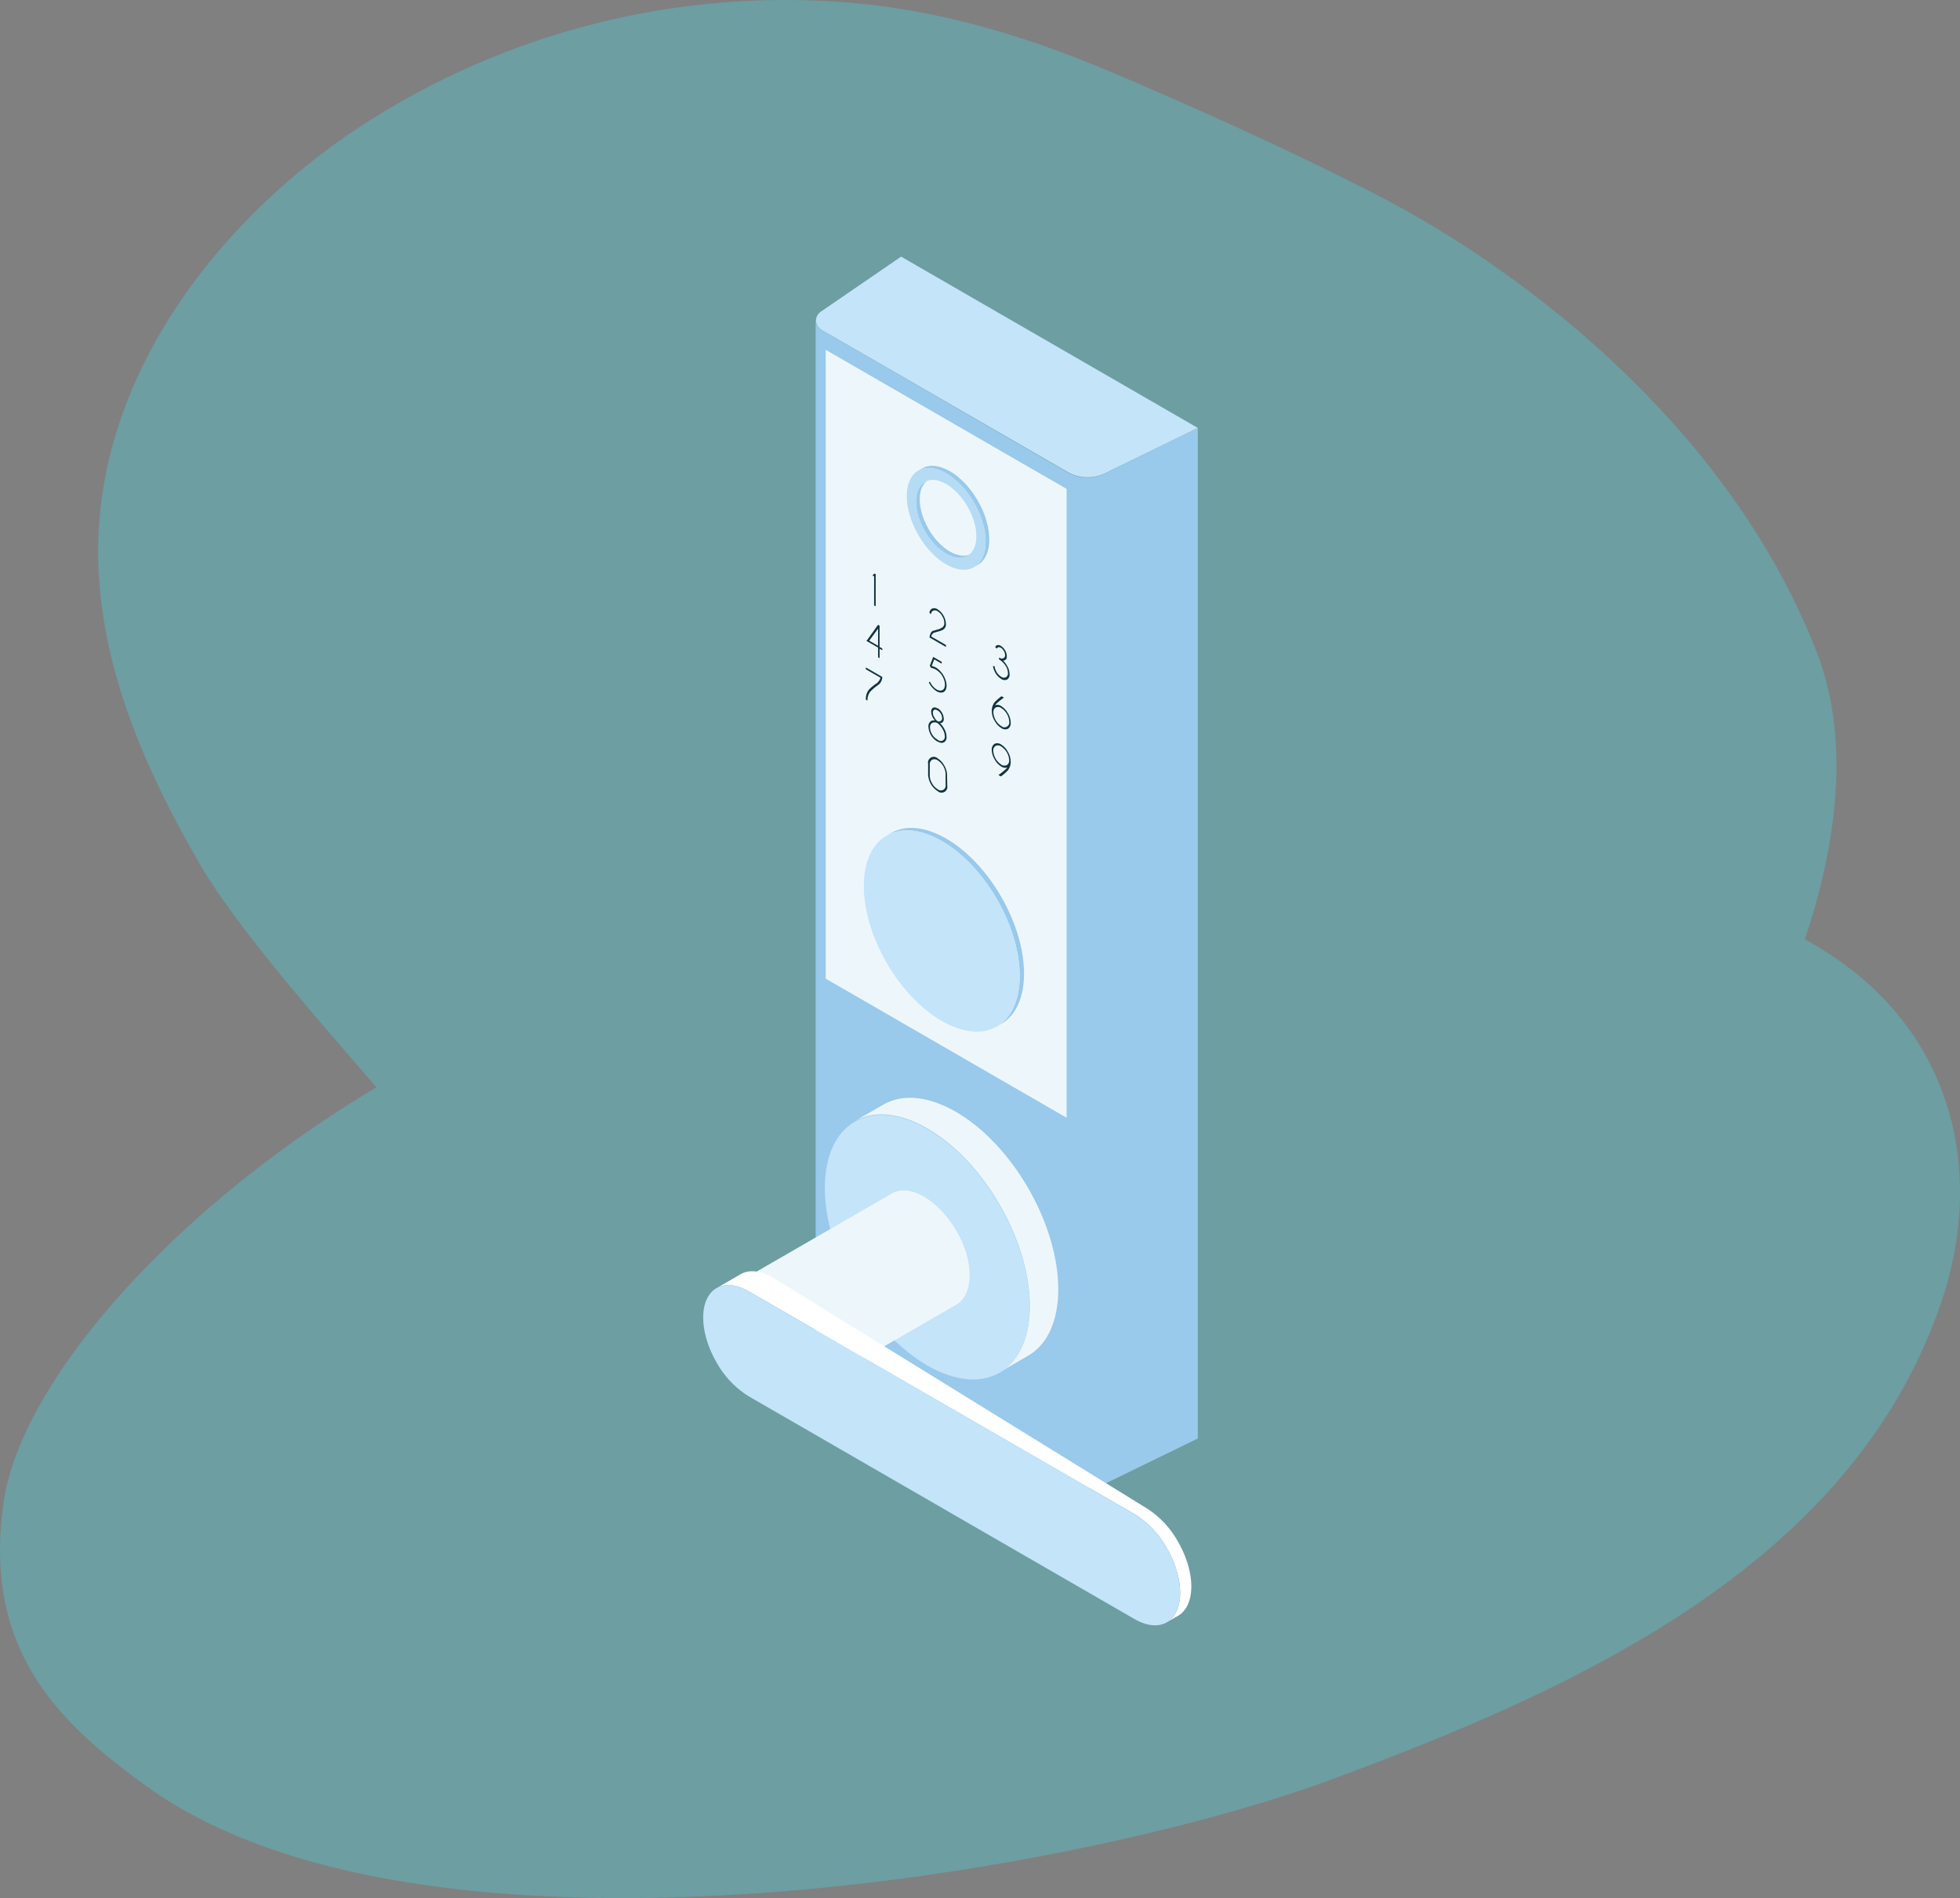 <svg xmlns="http://www.w3.org/2000/svg" viewBox="0 0 296.88 287.51"><rect x="0" y="0" width="296.88" height="287.51" fill="#808080" stroke="none"/><defs><style>.cls-1{fill:#59bfc7;opacity:0.49;}.cls-2{fill:#99c9eb;}.cls-3{fill:#c3e4f9;}.cls-4{fill:#edf7fb;}.cls-5{fill:#b5dbf5;}.cls-6{fill:#10333f;}.cls-7{fill:#fff;}</style></defs><g id="Layer_2" data-name="Layer 2"><g id="Layer_1-2" data-name="Layer 1"><path class="cls-1" d="M280.22,146.72a54.63,54.63,0,0,0-6.84-4.44c4.67-13.92,7.06-29.93,1.8-43.49-13-33.56-43.77-57.45-66.41-69.15C195.87,23,182.56,17,169.2,11.29S142.5,1.49,128.12.36a117.68,117.68,0,0,0-75.7,20.25C31.53,35.14,14.31,58.4,14.88,84.83c.35,16.44,7.21,31.93,15.32,45.94,5.85,10.11,19.15,25,26.81,33.93C25.74,183.37,3.21,209.45.57,227.42c-3.3,22.45,8.29,33.51,21.61,43.14,41.71,30.17,139.59,13.81,179.74-1.1,36.61-13.59,78.62-32.28,92.14-72.26C300.38,178.51,296.23,159,280.22,146.72Z"/><g id="Axo_Extrusion" data-name="Axo Extrusion"><path id="Axo_panel_" data-name="Axo panel*" class="cls-2" d="M181.43,64.82l-14.25,7a6.15,6.15,0,0,1-5.24-.13L124.68,50.12a1.91,1.91,0,0,1-1.13-1.58V201.62a1.94,1.94,0,0,0,1.13,1.58l37.26,21.51a6.12,6.12,0,0,0,5.24.13l14.25-6.94Z"/><path id="Axo_base" data-name="Axo base" class="cls-3" d="M181.43,64.82,136.49,38.87l-12,8.23a1.8,1.8,0,0,0-.91,1.44,1.91,1.91,0,0,0,1.13,1.58l37.26,21.52a6.15,6.15,0,0,0,5.24.13Z"/></g><polygon class="cls-4" points="161.56 169.31 125.07 148.24 125.07 52.99 161.56 74.06 161.56 169.31"/><g id="Axo_Compound_Extrusion" data-name="Axo Compound Extrusion"><g id="Axo_Extrusion-2" data-name="Axo Extrusion"><path id="Axo_panel" data-name="Axo panel" class="cls-2" d="M140.08,73c-1.78,1-1.78,4.38,0,7.47s4.68,4.76,6.47,3.73l.56-.32c-1.78,1-4.68-.65-6.46-3.74s-1.79-6.43,0-7.46Z"/><path id="Axo_panel_2" data-name="Axo panel*" class="cls-2" d="M147.54,85.91c2.33-1.35,2.33-5.72,0-9.75s-6.11-6.23-8.45-4.88l.57-.32c2.33-1.35,6.11.83,8.44,4.87s2.33,8.4,0,9.75Z"/></g><path id="Axo_Compound" data-name="Axo Compound" class="cls-5" d="M146.55,84.19c-1.79,1-4.68-.64-6.47-3.73s-1.78-6.44,0-7.47,4.68.65,6.47,3.74S148.33,83.16,146.55,84.19Zm-7.46-12.91c-2.33,1.35-2.33,5.71,0,9.75s6.12,6.22,8.45,4.88,2.33-5.72,0-9.75S141.43,69.93,139.09,71.28Z"/></g><g id="Axo_Extrusion-3" data-name="Axo Extrusion"><path id="Axo_panel_3" data-name="Axo panel*" class="cls-2" d="M151,155.48c4.61-2.66,4.61-11.29,0-19.28s-12.09-12.3-16.7-9.63l.66-.38c4.61-2.66,12.08,1.65,16.69,9.64s4.61,16.61,0,19.27Z"/><path id="Axo_base-2" data-name="Axo base" class="cls-3" d="M151,155.48c-4.61,2.66-12.09-1.65-16.7-9.64s-4.61-16.61,0-19.27,12.09,1.65,16.7,9.63S155.62,152.82,151,155.48Z"/></g><polygon class="cls-6" points="132.64 86.96 132.64 91.84 132.4 91.71 132.4 87.31 132.15 87.16 132.48 86.87 132.64 86.96"/><path class="cls-6" d="M133,94.64l.23.14V98l.41.23v.27l-.41-.23v1.43l-.23-.14V98.09l-1.75-1Zm0,.59-1.34,1.82,1.34.77Z"/><path class="cls-6" d="M132.93,103.82a7.47,7.47,0,0,0-1.1.93,2.08,2.08,0,0,0-.43,1.38l-.25-.15a2.27,2.27,0,0,1,.45-1.5,7,7,0,0,1,1.05-.88,1.66,1.66,0,0,0,.72-.94l-2.22-1.28v-.28l2.49,1.44A1.56,1.56,0,0,1,132.93,103.82Z"/><path class="cls-6" d="M141.35,95.55l.77-.22a2.43,2.43,0,0,0,.63-.3.77.77,0,0,0,.28-.68,1.93,1.93,0,0,0-.29-1,2,2,0,0,0-.72-.76.69.69,0,0,0-.71-.07.62.62,0,0,0-.29.53l-.24-.24a.76.76,0,0,1,.35-.59.84.84,0,0,1,.89.08,2.79,2.79,0,0,1,1.26,2.19.93.93,0,0,1-.36.84,1.93,1.93,0,0,1-.58.26l-.76.22a.72.72,0,0,0-.52.61l2.22,1.28V98l-2.49-1.44C140.87,96,141.06,95.63,141.35,95.55Z"/><path class="cls-6" d="M141.12,100.88a1.35,1.35,0,0,1,.3.08,2.41,2.41,0,0,1,.33.15,2.74,2.74,0,0,1,.55.43,3.61,3.61,0,0,1,.89,1.38,2.75,2.75,0,0,1,.19.91,1.85,1.85,0,0,1-.07.48.76.76,0,0,1-.73.6,1.34,1.34,0,0,1-.69-.19,2.67,2.67,0,0,1-.46-.35,3.26,3.26,0,0,1-.74-1l.17-.12a2.63,2.63,0,0,0,.65.91,1.8,1.8,0,0,0,.37.28,1.1,1.1,0,0,0,.58.17.64.64,0,0,0,.61-.51,1.25,1.25,0,0,0,.06-.4,2.22,2.22,0,0,0-.15-.75,2.73,2.73,0,0,0-1.21-1.51,2.42,2.42,0,0,0-.75-.28l-.19-.31.49-1.26v-.1l1.32.76v.28l-1.13-.65Z"/><path class="cls-6" d="M142,112.33l-.11-.06a2.79,2.79,0,0,1-1.26-2.19.93.93,0,0,1,.36-.84.82.82,0,0,1,.63-.09,2.58,2.58,0,0,1-.37-.55,1.67,1.67,0,0,1-.2-.8.64.64,0,0,1,.26-.58.61.61,0,0,1,.64.07l.1,0a2,2,0,0,1,.9,1.56.66.66,0,0,1-.2.57.51.51,0,0,1-.37.11,3.64,3.64,0,0,1,.63.83,2.57,2.57,0,0,1,.36,1.25.85.85,0,0,1-.37.82.84.84,0,0,1-.89-.08Zm0-.29.11.07a.62.62,0,0,0,1-.59,2.14,2.14,0,0,0-.29-1,3.07,3.07,0,0,0-.83-1,.91.91,0,0,0-.83,0,.77.77,0,0,0-.29.68,2,2,0,0,0,.3,1,1.91,1.91,0,0,0,.71.75Zm0-4.43c-.23-.14-.38-.15-.51-.08a.45.45,0,0,0-.19.42,1.24,1.24,0,0,0,.19.64,2,2,0,0,0,.34.5l.17.15.17.05a.51.51,0,0,0,.34-.1.47.47,0,0,0,.19-.43,1.38,1.38,0,0,0-.19-.65,1.33,1.33,0,0,0-.46-.48Z"/><path class="cls-6" d="M143.48,119a.88.88,0,0,1-1.45.84,3.16,3.16,0,0,1-1.45-2.51v-1.62a.88.88,0,0,1,1.45-.84,3,3,0,0,1,1,1.09,2.86,2.86,0,0,1,.42,1.43Zm-.25-1.76a2.62,2.62,0,0,0-1.2-2.07.84.84,0,0,0-.85-.09.83.83,0,0,0-.35.78v1.61a2.36,2.36,0,0,0,.35,1.18,2.39,2.39,0,0,0,.85.9.73.73,0,0,0,1.2-.69Z"/><path class="cls-6" d="M151.51,100l-.19-.12V99.6a1.1,1.1,0,0,0,.4.16.53.53,0,0,0,.34-.1.46.46,0,0,0,.18-.42,1.24,1.24,0,0,0-.19-.64,1.19,1.19,0,0,0-.46-.48.46.46,0,0,0-.46-.05.32.32,0,0,0-.15.19l-.23-.24a.43.43,0,0,1,.2-.25.61.61,0,0,1,.64.07,1.75,1.75,0,0,1,.65.67,1.8,1.8,0,0,1,.26.87c0,.29-.07.48-.2.56a.54.54,0,0,1-.38.11,3.27,3.27,0,0,1,.63.82,2.51,2.51,0,0,1,.37,1.25.86.86,0,0,1-.37.81.88.88,0,0,1-.9-.09,2.61,2.61,0,0,1-.89-.94,2.73,2.73,0,0,1-.35-1l.24,0a2.14,2.14,0,0,0,.29.86,2.06,2.06,0,0,0,.71.75.69.69,0,0,0,.72.07.66.66,0,0,0,.3-.64,2.14,2.14,0,0,0-.29-1A3.27,3.27,0,0,0,151.51,100Z"/><path class="cls-6" d="M150.73,106.82a1,1,0,0,1,.94.15,3,3,0,0,1,1,1.07,2.85,2.85,0,0,1,.42,1.42,1,1,0,0,1-.42.93,1,1,0,0,1-1-.11,2.85,2.85,0,0,1-1-1.07,2.7,2.7,0,0,1-.43-1.37,2.06,2.06,0,0,1,.43-1.49,8.09,8.09,0,0,1,1-.87l.07,0,.33.19-.11.08a8.17,8.17,0,0,0-1.1.91A1.16,1.16,0,0,0,150.73,106.82Zm.09.35a.79.79,0,0,0-.35.76,2.62,2.62,0,0,0,1.2,2.06.73.73,0,0,0,1.2-.67,2.62,2.62,0,0,0-1.2-2.06A.8.8,0,0,0,150.82,107.17Z"/><path class="cls-6" d="M152.6,116.25a1.07,1.07,0,0,1-.95-.15,2.81,2.81,0,0,1-1-1.08,2.87,2.87,0,0,1-.43-1.42,1,1,0,0,1,.43-.93,1,1,0,0,1,1,.11,2.83,2.83,0,0,1,1,1.08,2.88,2.88,0,0,1,.43,1.36,2.13,2.13,0,0,1-.44,1.5,9,9,0,0,1-1,.87l-.08,0-.32-.19.11-.09a8.17,8.17,0,0,0,1.1-.91A1.56,1.56,0,0,0,152.6,116.25Zm-.1-.35a.81.81,0,0,0,.36-.77,2.67,2.67,0,0,0-1.21-2.06.82.82,0,0,0-.84-.09.79.79,0,0,0-.36.76,2.69,2.69,0,0,0,1.2,2.07A.84.84,0,0,0,152.5,115.9Z"/><path id="Axo_panel_4" data-name="Axo panel*" class="cls-4" d="M151.44,207.86c6.06-3.5,6.06-14.85,0-25.35s-15.89-16.18-22-12.68l4.36-2.51c6.06-3.5,15.89,2.17,21.95,12.67s6.06,21.85,0,25.35Z"/><ellipse id="Axo_base-3" data-name="Axo base" class="cls-3" cx="140.45" cy="188.92" rx="12.67" ry="21.95" transform="translate(-75.64 95.53) rotate(-30)"/><path id="Axo_panel_5" data-name="Axo panel*" class="cls-4" d="M122.49,210.53c2.68-1.55,2.68-6.58,0-11.24s-7-7.17-9.74-5.61l22.36-12.91c2.68-1.55,7,1,9.73,5.62s2.69,9.69,0,11.24Z"/><g id="Axo_Extrusion-4" data-name="Axo Extrusion"><path id="Axo_panel_6" data-name="Axo panel*" class="cls-7" d="M176.74,245.74c2.69-1.55,2.69-6.59,0-11.24a14,14,0,0,0-4.87-5.14L113.4,195.6c-1.76-1-3.53-1.26-4.87-.48l3.64-2.1c1.34-.78,3.1-.53,4.86.48l56.53,34.89a13.94,13.94,0,0,1,4.87,5.14c2.69,4.65,2.69,9.68,0,11.23Z"/><path id="Axo_base-4" data-name="Axo base" class="cls-3" d="M176.74,245.74c-1.34.77-3.11.53-4.87-.48L113.4,211.5a14.1,14.1,0,0,1-4.87-5.14c-2.69-4.66-2.69-9.69,0-11.24,1.34-.78,3.11-.54,4.87.48l58.47,33.76a14,14,0,0,1,4.87,5.14C179.43,239.15,179.43,244.19,176.74,245.74Z"/></g></g></g></svg>